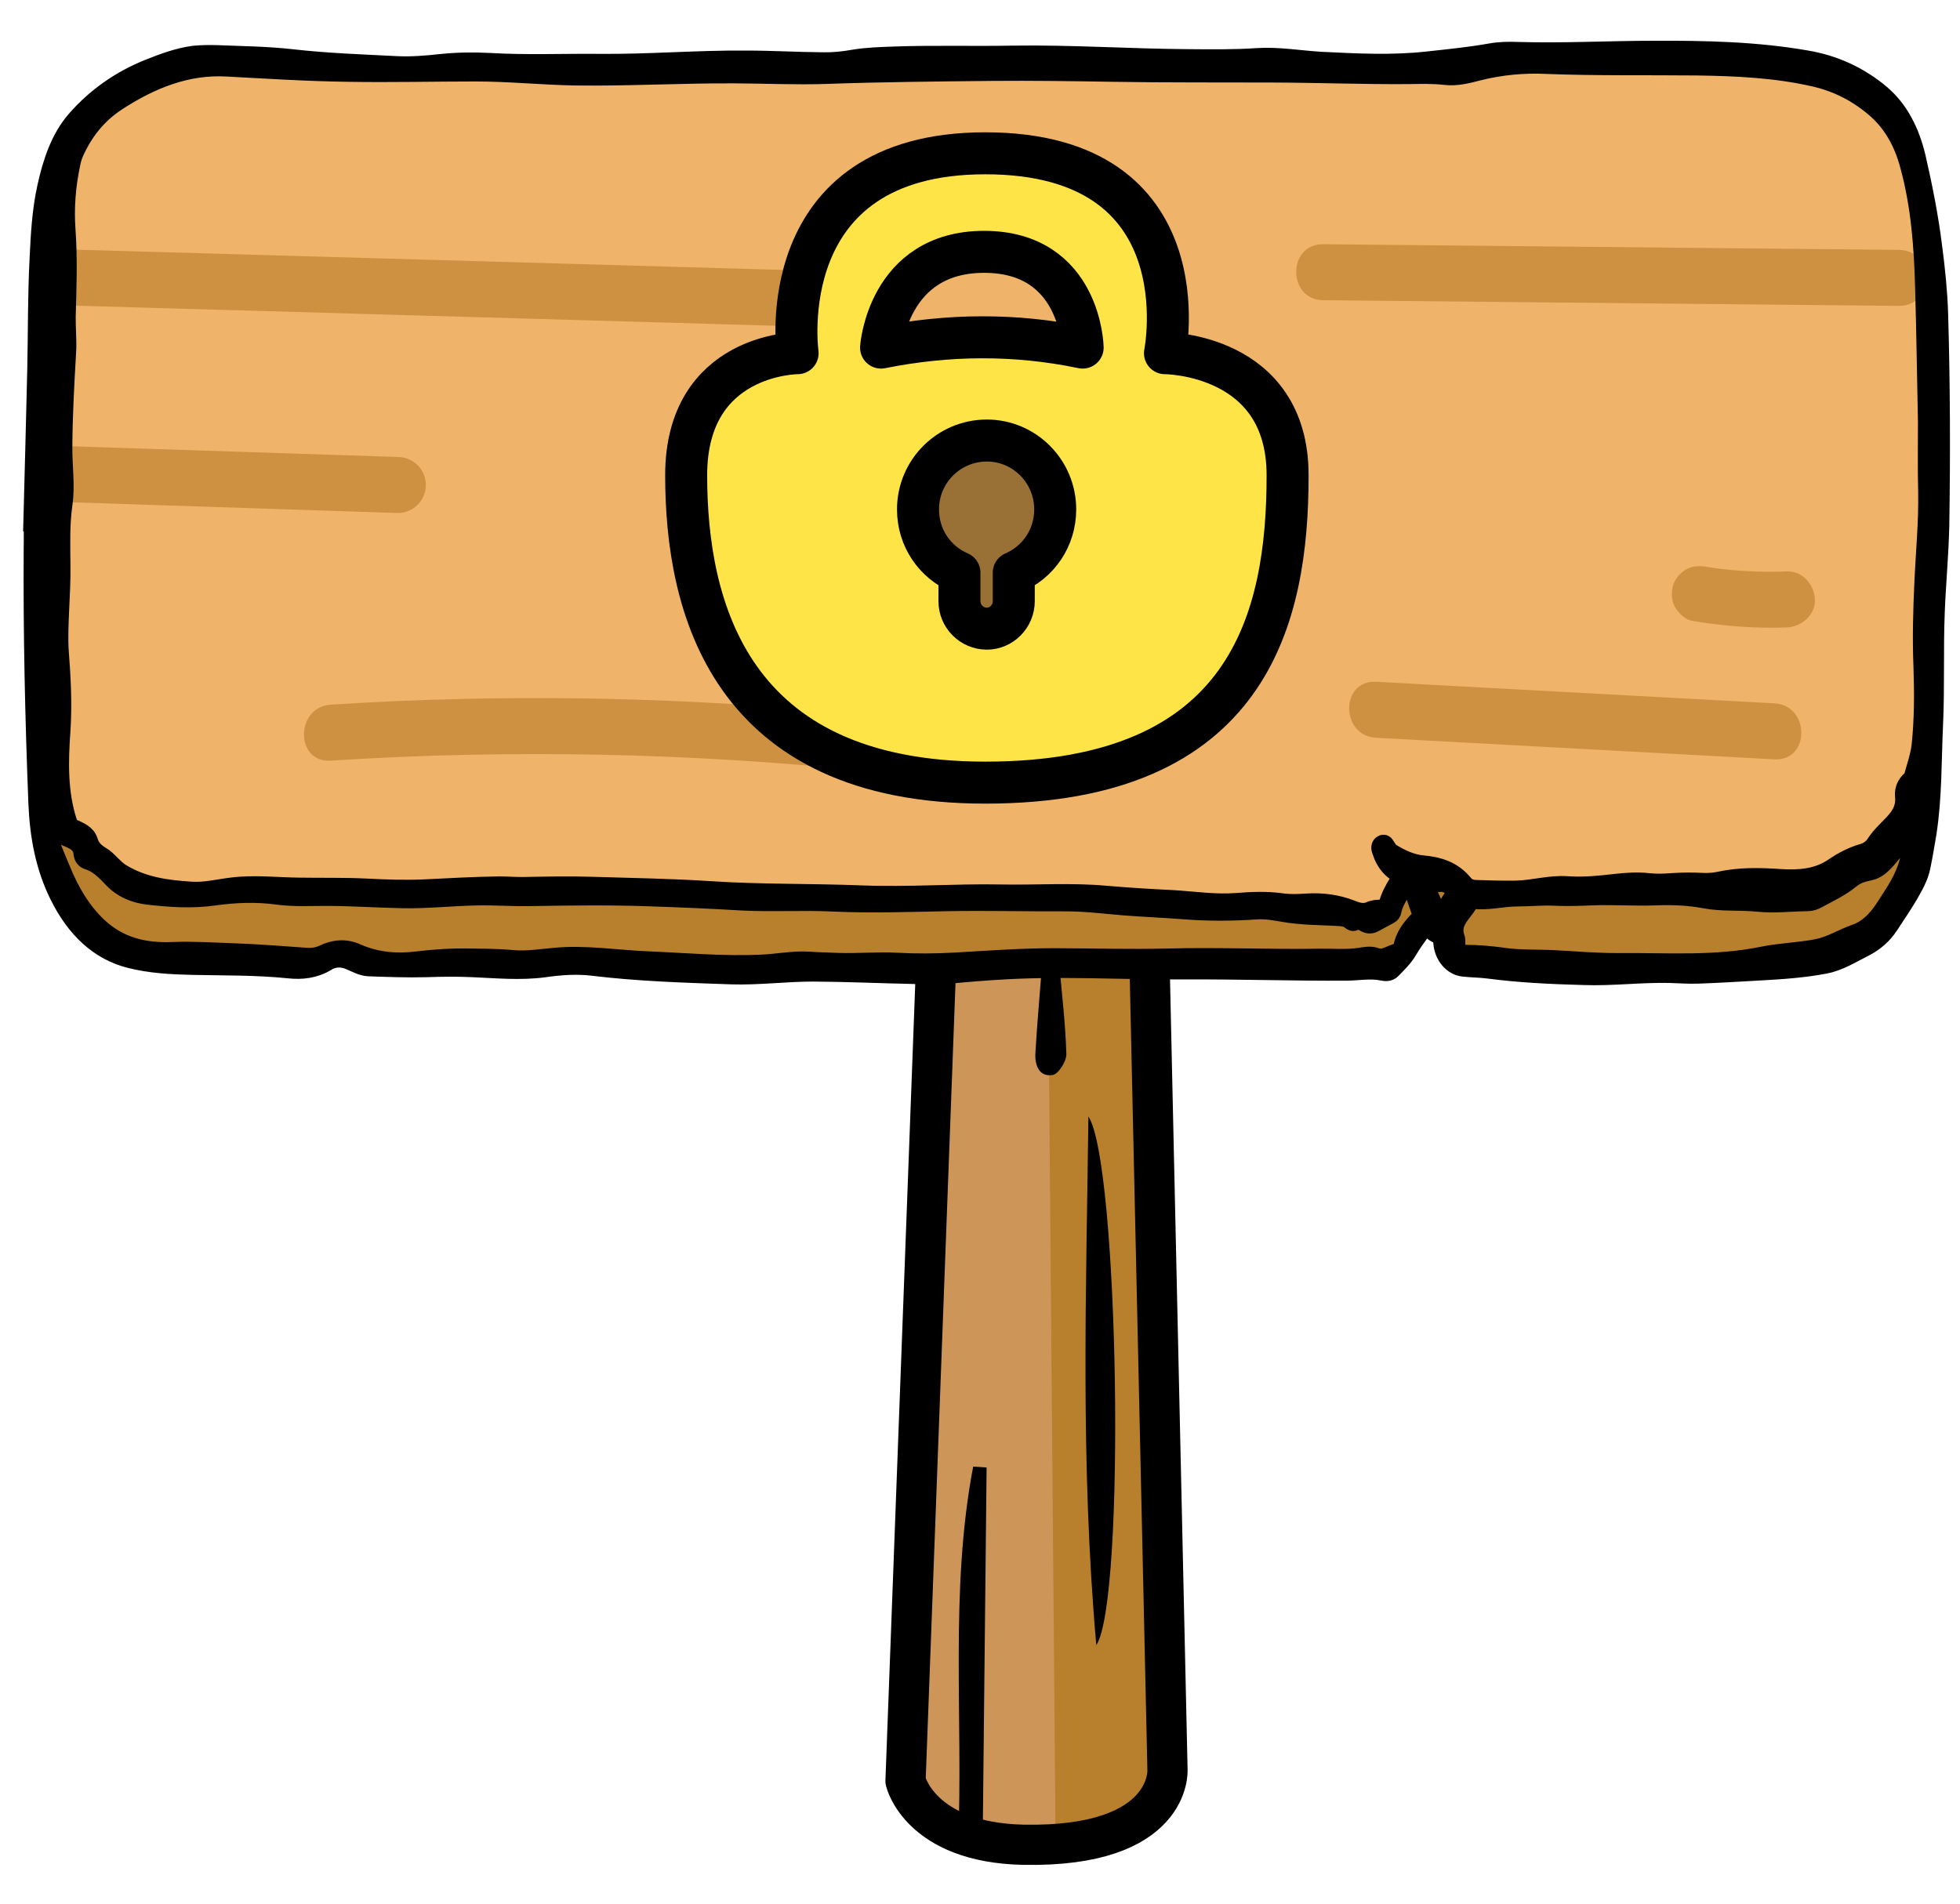 <svg
    width="35"
    height="34"
    viewBox="0 0 35 34"
    fill="none"
    xmlns="http://www.w3.org/2000/svg"
>
    <path
        d="M20.343 8.555L20.389 10.963L20.848 31.608C20.848 31.608 20.831 32.998 18.168 32.948C16.316 32.91 16.17 32.123 16.17 32.123L17.043 9.246C17.624 9.129 18.824 8.854 20.343 8.555Z"
        fill="#CE9559"
    />
    <path
        d="M18.645 8.843L18.848 32.708C18.848 32.708 20.403 32.87 20.613 31.696C20.824 30.522 20.132 8.551 20.132 8.551L18.645 8.843Z"
        fill="#B87F2C"
    />
    <path
        d="M20.33 8.199L20.389 10.963L20.848 31.608C20.848 31.608 20.94 32.998 18.277 32.948C16.425 32.91 16.17 31.81 16.17 31.81L17.029 8.86"
        stroke="black"
        stroke-width="0.718"
        stroke-miterlimit="10"
        stroke-linecap="round"
        stroke-linejoin="round"
    />
    <path
        d="M34.626 5.603C34.663 6.863 34.667 8.119 34.647 9.379C34.636 9.895 34.586 10.414 34.566 10.93C34.539 11.595 34.566 12.261 34.536 12.927C34.505 13.58 34.519 14.237 34.418 14.884C34.384 15.084 34.351 15.287 34.31 15.484C34.273 15.665 34.183 15.821 34.095 15.975C33.984 16.165 33.86 16.343 33.742 16.525C33.625 16.706 33.473 16.831 33.299 16.922C33.067 17.037 32.845 17.181 32.593 17.228C32.206 17.303 31.813 17.328 31.423 17.35C31.056 17.369 30.69 17.394 30.324 17.406C30.159 17.412 29.991 17.4 29.823 17.394C29.309 17.381 28.794 17.45 28.28 17.431C27.712 17.416 27.144 17.39 26.579 17.316C26.431 17.297 26.283 17.297 26.135 17.281C25.937 17.262 25.772 17.072 25.756 16.831C25.752 16.753 25.729 16.715 25.672 16.69C25.628 16.672 25.587 16.643 25.557 16.603C25.497 16.525 25.45 16.54 25.396 16.612C25.305 16.731 25.221 16.847 25.144 16.978C25.067 17.109 24.959 17.212 24.855 17.319C24.811 17.366 24.744 17.366 24.687 17.353C24.475 17.309 24.263 17.35 24.055 17.353C23.08 17.359 22.105 17.325 21.13 17.331C20.081 17.337 19.029 17.272 17.977 17.328C17.628 17.347 17.278 17.375 16.928 17.409C16.72 17.431 16.512 17.419 16.303 17.412C15.708 17.4 15.113 17.372 14.518 17.369C14.034 17.369 13.55 17.434 13.063 17.419C12.236 17.39 11.406 17.366 10.579 17.265C10.29 17.231 10.001 17.253 9.715 17.294C9.288 17.35 8.868 17.309 8.444 17.291C8.165 17.278 7.89 17.281 7.614 17.291C7.271 17.3 6.928 17.287 6.582 17.275C6.464 17.269 6.354 17.206 6.243 17.159C6.105 17.1 5.96 17.103 5.836 17.181C5.621 17.312 5.392 17.337 5.16 17.312C4.585 17.253 4.011 17.262 3.436 17.25C3.059 17.241 2.683 17.222 2.316 17.128C1.762 16.987 1.345 16.59 1.053 16.003C0.797 15.493 0.693 14.934 0.669 14.346C0.609 12.824 0.575 11.305 0.585 9.782C0.589 9.632 0.585 9.479 0.585 9.329C0.582 9.329 0.582 9.329 0.579 9.329C0.602 8.416 0.629 7.504 0.649 6.591C0.663 5.938 0.656 5.281 0.69 4.628C0.71 4.197 0.733 3.762 0.827 3.34C0.925 2.893 1.069 2.465 1.348 2.143C1.718 1.718 2.158 1.421 2.643 1.224C2.908 1.118 3.174 1.018 3.453 0.98C3.594 0.965 3.732 0.965 3.869 0.968C4.313 0.986 4.764 0.99 5.207 1.04C5.836 1.112 6.464 1.133 7.093 1.165C7.352 1.177 7.614 1.155 7.873 1.127C8.165 1.096 8.458 1.093 8.75 1.108C9.399 1.146 10.048 1.118 10.697 1.124C11.574 1.133 12.444 1.058 13.322 1.065C13.782 1.065 14.246 1.093 14.71 1.096C14.885 1.099 15.063 1.08 15.238 1.049C15.48 1.008 15.722 1.002 15.967 0.993C16.67 0.968 17.376 0.99 18.078 0.977C19.123 0.961 20.169 1.033 21.211 1.04C21.624 1.043 22.035 1.049 22.448 1.021C22.831 0.996 23.211 1.065 23.591 1.087C24.23 1.118 24.865 1.152 25.5 1.08C25.873 1.04 26.25 1.002 26.619 0.936C26.777 0.908 26.935 0.905 27.093 0.911C27.91 0.936 28.724 0.89 29.541 0.89C30.448 0.886 31.356 0.905 32.253 1.061C32.741 1.143 33.191 1.34 33.591 1.677C33.917 1.955 34.115 2.343 34.226 2.809C34.347 3.337 34.452 3.865 34.519 4.403C34.572 4.803 34.613 5.203 34.626 5.603ZM34.347 10.411C34.371 9.87 34.425 9.329 34.415 8.788C34.404 8.37 34.411 7.951 34.411 7.532C34.394 6.738 34.384 5.947 34.361 5.153C34.341 4.406 34.287 3.672 34.092 2.959C33.978 2.527 33.773 2.174 33.463 1.918C33.141 1.646 32.781 1.471 32.388 1.383C31.698 1.227 31.003 1.196 30.304 1.187C29.403 1.177 28.502 1.193 27.604 1.158C27.204 1.14 26.808 1.177 26.414 1.274C26.213 1.327 26.011 1.38 25.803 1.355C25.584 1.33 25.369 1.337 25.151 1.34C24.344 1.346 23.537 1.315 22.727 1.312C21.776 1.308 20.824 1.315 19.873 1.299C19.157 1.287 18.441 1.277 17.722 1.283C16.734 1.293 15.745 1.302 14.754 1.337C14.219 1.355 13.681 1.33 13.144 1.327C12.189 1.321 11.234 1.377 10.28 1.365C9.685 1.355 9.093 1.293 8.498 1.293C7.735 1.293 6.975 1.312 6.212 1.299C5.493 1.29 4.774 1.243 4.054 1.205C3.345 1.165 2.706 1.418 2.095 1.815C1.769 2.027 1.516 2.321 1.338 2.715C1.308 2.781 1.288 2.846 1.274 2.918C1.19 3.312 1.157 3.706 1.187 4.115C1.224 4.628 1.204 5.144 1.19 5.656C1.187 5.869 1.211 6.081 1.197 6.294C1.164 6.86 1.133 7.422 1.13 7.988C1.127 8.326 1.18 8.663 1.133 8.995C1.079 9.364 1.093 9.729 1.096 10.095C1.1 10.361 1.086 10.62 1.073 10.883C1.063 11.133 1.049 11.386 1.066 11.636C1.103 12.108 1.127 12.577 1.096 13.052C1.056 13.602 1.043 14.155 1.217 14.687C1.237 14.743 1.261 14.765 1.298 14.787C1.409 14.84 1.543 14.884 1.587 15.021C1.637 15.19 1.748 15.243 1.856 15.315C1.903 15.349 1.943 15.393 1.984 15.434C2.041 15.487 2.095 15.543 2.158 15.584C2.555 15.828 2.982 15.881 3.419 15.909C3.664 15.925 3.903 15.862 4.145 15.834C4.552 15.784 4.955 15.834 5.359 15.837C5.752 15.843 6.145 15.834 6.535 15.853C6.881 15.871 7.231 15.884 7.577 15.868C8.024 15.846 8.468 15.821 8.915 15.815C9.063 15.815 9.211 15.828 9.359 15.825C9.755 15.818 10.149 15.809 10.545 15.821C11.255 15.843 11.964 15.853 12.676 15.899C13.574 15.959 14.475 15.94 15.376 15.975C16.209 16.009 17.046 15.943 17.88 15.959C18.502 15.971 19.123 15.925 19.742 15.981C20.139 16.015 20.539 16.04 20.935 16.059C21.315 16.081 21.692 16.14 22.072 16.112C22.34 16.09 22.613 16.078 22.882 16.115C23.033 16.137 23.181 16.131 23.332 16.121C23.608 16.103 23.877 16.137 24.139 16.24C24.236 16.281 24.351 16.312 24.451 16.268C24.529 16.234 24.599 16.228 24.673 16.231C24.717 16.234 24.761 16.234 24.777 16.168C24.814 16.015 24.888 15.884 24.966 15.756C25.016 15.668 25.013 15.631 24.932 15.578C24.811 15.499 24.72 15.374 24.67 15.218C24.653 15.174 24.63 15.115 24.677 15.081C24.727 15.043 24.744 15.109 24.771 15.143C24.791 15.168 24.804 15.206 24.831 15.218C25.013 15.331 25.201 15.421 25.413 15.44C25.682 15.465 25.944 15.537 26.145 15.787C26.192 15.846 26.267 15.874 26.337 15.878C26.582 15.887 26.825 15.893 27.07 15.89C27.379 15.884 27.685 15.787 27.998 15.812C28.28 15.831 28.559 15.803 28.838 15.771C29.036 15.749 29.235 15.734 29.433 15.756C29.574 15.771 29.715 15.768 29.857 15.756C30.048 15.743 30.236 15.743 30.425 15.753C30.515 15.756 30.606 15.749 30.694 15.731C31.06 15.649 31.43 15.659 31.799 15.684C32.125 15.703 32.452 15.684 32.744 15.484C32.905 15.374 33.073 15.287 33.252 15.234C33.346 15.209 33.43 15.156 33.487 15.068C33.578 14.927 33.695 14.824 33.803 14.709C33.927 14.577 34.025 14.437 34.001 14.212C33.991 14.102 34.038 14.002 34.115 13.933C34.132 13.921 34.152 13.905 34.156 13.886C34.206 13.699 34.273 13.515 34.297 13.321C34.347 12.852 34.347 12.38 34.331 11.908C34.31 11.408 34.324 10.908 34.347 10.411ZM34.119 15.19C34.139 15.04 34.176 14.893 34.209 14.715C34.011 14.931 33.863 15.162 33.688 15.359C33.598 15.456 33.514 15.537 33.393 15.562C33.275 15.587 33.157 15.618 33.056 15.7C32.872 15.853 32.667 15.946 32.465 16.056C32.404 16.09 32.344 16.112 32.277 16.112C31.981 16.115 31.682 16.153 31.383 16.121C31.07 16.09 30.751 16.121 30.441 16.062C30.142 16.006 29.843 15.996 29.547 16.009C29.167 16.021 28.788 15.993 28.411 16.009C28.196 16.018 27.981 16.024 27.769 16.015C27.541 16.003 27.312 16.028 27.087 16.028C26.825 16.028 26.562 16.106 26.297 16.068C26.27 16.065 26.26 16.084 26.246 16.106C26.206 16.171 26.162 16.234 26.115 16.293C26.011 16.422 25.927 16.559 25.998 16.753C26.008 16.778 26.001 16.806 26.004 16.834C26.008 16.997 26.031 17.034 26.166 17.037C26.387 17.037 26.609 17.056 26.831 17.087C27.147 17.134 27.466 17.115 27.782 17.134C28.169 17.156 28.552 17.187 28.939 17.184C29.782 17.178 30.63 17.241 31.47 17.069C31.793 17.003 32.122 16.997 32.445 16.934C32.687 16.887 32.902 16.75 33.13 16.669C33.342 16.597 33.5 16.44 33.635 16.24C33.695 16.153 33.749 16.062 33.806 15.975C33.957 15.74 34.082 15.493 34.119 15.19ZM25.998 15.971C26.021 15.95 26.028 15.934 26.001 15.909C25.92 15.843 25.85 15.765 25.742 15.768C25.641 15.771 25.54 15.771 25.416 15.771C25.493 15.896 25.534 16.015 25.587 16.128C25.621 16.197 25.658 16.259 25.698 16.318C25.732 16.368 25.762 16.381 25.796 16.303C25.846 16.181 25.904 16.056 25.998 15.971ZM25.342 16.415C25.379 16.375 25.389 16.346 25.369 16.287C25.305 16.118 25.251 15.946 25.198 15.771C25.174 15.7 25.147 15.7 25.12 15.756C25.036 15.928 24.905 16.065 24.865 16.268C24.858 16.303 24.841 16.325 24.818 16.337C24.724 16.387 24.63 16.44 24.535 16.49C24.475 16.521 24.421 16.515 24.361 16.478C24.307 16.443 24.253 16.375 24.186 16.459C24.169 16.475 24.139 16.462 24.122 16.447C24.045 16.378 23.954 16.381 23.863 16.375C23.55 16.359 23.238 16.359 22.929 16.306C22.764 16.278 22.599 16.247 22.431 16.259C21.997 16.29 21.564 16.29 21.13 16.256C20.777 16.228 20.424 16.215 20.071 16.187C19.729 16.159 19.386 16.115 19.04 16.115C18.334 16.118 17.628 16.1 16.918 16.112C16.236 16.125 15.55 16.15 14.865 16.118C14.33 16.093 13.792 16.128 13.255 16.1C12.703 16.068 12.152 16.043 11.597 16.024C10.895 15.999 10.192 16.009 9.486 16.021C9.164 16.028 8.838 16.003 8.515 16.009C8.071 16.018 7.628 16.068 7.184 16.059C6.75 16.049 6.317 16.021 5.883 16.018C5.577 16.015 5.264 16.037 4.959 15.996C4.575 15.943 4.196 15.959 3.816 16.012C3.422 16.068 3.032 16.04 2.643 15.996C2.411 15.968 2.182 15.881 2.007 15.693C1.876 15.553 1.745 15.424 1.574 15.371C1.516 15.356 1.479 15.309 1.473 15.234C1.463 15.124 1.399 15.062 1.325 15.018C1.278 14.993 1.231 14.971 1.184 14.952C1.093 14.918 1.043 14.843 1.016 14.734C0.969 14.546 0.932 14.358 0.938 14.159C0.945 14.027 0.932 13.893 0.928 13.761C0.921 13.508 0.911 13.252 0.955 12.999C0.989 12.818 0.985 12.63 0.975 12.445C0.955 12.055 0.948 11.664 0.921 11.277C0.901 10.986 0.942 10.698 0.945 10.408C0.945 10.033 0.921 9.657 0.958 9.282C0.985 9.01 0.985 8.735 0.979 8.46C0.969 8.085 0.982 7.71 0.985 7.335C0.989 6.854 1.073 6.372 1.009 5.891C1.002 5.853 1.009 5.813 1.009 5.775C1.049 5.109 1.043 4.444 1.009 3.778C0.925 4.25 0.891 4.725 0.868 5.203C0.817 6.303 0.817 7.404 0.804 8.501C0.794 9.501 0.797 10.498 0.804 11.498C0.811 12.23 0.851 12.961 0.848 13.693C0.844 13.777 0.837 13.865 0.848 13.946C0.871 14.127 0.868 14.305 0.858 14.487C0.844 14.718 0.854 14.943 0.942 15.156C0.992 15.281 1.043 15.406 1.096 15.531C1.254 15.921 1.459 16.268 1.745 16.54C2.138 16.912 2.595 17.006 3.079 16.987C3.446 16.972 3.812 16.997 4.179 17.009C4.612 17.025 5.043 17.059 5.476 17.09C5.58 17.097 5.681 17.081 5.779 17.034C5.97 16.944 6.169 16.925 6.37 17.015C6.723 17.172 7.09 17.2 7.459 17.153C7.765 17.115 8.071 17.097 8.38 17.103C8.639 17.106 8.898 17.106 9.16 17.131C9.406 17.153 9.654 17.112 9.9 17.09C10.458 17.037 11.016 17.131 11.574 17.153C12.249 17.181 12.922 17.244 13.597 17.212C13.883 17.2 14.169 17.14 14.454 17.159C14.623 17.172 14.787 17.172 14.955 17.181C15.308 17.194 15.665 17.159 16.018 17.178C16.364 17.197 16.71 17.194 17.056 17.175C17.651 17.14 18.246 17.097 18.838 17.097C19.51 17.1 20.179 17.119 20.851 17.103C21.762 17.078 22.673 17.122 23.581 17.106C23.813 17.103 24.045 17.125 24.277 17.09C24.374 17.075 24.475 17.053 24.572 17.09C24.72 17.147 24.841 17.025 24.979 17.006C25.013 17.003 25.033 16.962 25.04 16.925C25.08 16.703 25.208 16.556 25.342 16.415Z"
        fill="black"
    />
    <path
        d="M34.415 8.788C34.425 9.329 34.371 9.87 34.347 10.411C34.324 10.908 34.31 11.408 34.331 11.908C34.347 12.38 34.347 12.852 34.297 13.321C34.273 13.514 34.206 13.699 34.156 13.886C34.152 13.905 34.132 13.921 34.115 13.933C34.038 14.002 33.991 14.102 34.001 14.212C34.025 14.437 33.927 14.577 33.803 14.709C33.695 14.824 33.578 14.927 33.487 15.068C33.43 15.155 33.346 15.209 33.252 15.234C33.073 15.287 32.905 15.374 32.744 15.484C32.452 15.684 32.126 15.703 31.799 15.684C31.43 15.659 31.06 15.649 30.694 15.731C30.606 15.749 30.515 15.756 30.425 15.753C30.236 15.743 30.048 15.743 29.857 15.756C29.715 15.768 29.574 15.771 29.433 15.756C29.235 15.734 29.036 15.749 28.838 15.771C28.559 15.803 28.28 15.831 27.998 15.812C27.685 15.787 27.379 15.884 27.07 15.89C26.825 15.893 26.582 15.887 26.337 15.878C26.267 15.874 26.193 15.846 26.145 15.787C25.944 15.537 25.682 15.465 25.413 15.44C25.201 15.421 25.013 15.331 24.831 15.218C24.804 15.206 24.791 15.168 24.771 15.143C24.744 15.109 24.727 15.043 24.677 15.081C24.63 15.115 24.653 15.174 24.67 15.218C24.72 15.374 24.811 15.499 24.932 15.578C25.013 15.631 25.016 15.668 24.966 15.756C24.888 15.884 24.814 16.015 24.777 16.168C24.761 16.234 24.717 16.234 24.673 16.231C24.599 16.228 24.529 16.234 24.451 16.268C24.351 16.312 24.236 16.281 24.139 16.24C23.877 16.137 23.608 16.103 23.332 16.121C23.181 16.131 23.033 16.137 22.882 16.115C22.613 16.078 22.34 16.09 22.072 16.112C21.692 16.14 21.315 16.081 20.935 16.059C20.539 16.04 20.139 16.015 19.742 15.981C19.124 15.925 18.502 15.971 17.88 15.959C17.046 15.943 16.209 16.009 15.376 15.975C14.475 15.94 13.574 15.959 12.676 15.899C11.964 15.853 11.255 15.843 10.545 15.821C10.149 15.809 9.755 15.818 9.359 15.825C9.211 15.828 9.063 15.815 8.915 15.815C8.468 15.821 8.024 15.846 7.577 15.868C7.231 15.884 6.881 15.871 6.535 15.853C6.145 15.834 5.752 15.843 5.359 15.837C4.955 15.834 4.552 15.784 4.145 15.834C3.903 15.862 3.664 15.925 3.419 15.909C2.982 15.881 2.555 15.828 2.159 15.584C2.095 15.543 2.041 15.487 1.984 15.434C1.943 15.393 1.903 15.349 1.856 15.315C1.748 15.243 1.638 15.19 1.587 15.021C1.543 14.884 1.409 14.84 1.298 14.787C1.261 14.765 1.238 14.743 1.217 14.687C1.043 14.155 1.056 13.602 1.096 13.052C1.127 12.577 1.103 12.108 1.066 11.636C1.049 11.386 1.063 11.133 1.073 10.883C1.086 10.62 1.1 10.361 1.096 10.095C1.093 9.729 1.08 9.364 1.133 8.995C1.18 8.663 1.127 8.326 1.13 7.988C1.133 7.422 1.164 6.86 1.197 6.294C1.211 6.081 1.187 5.869 1.19 5.656C1.204 5.144 1.224 4.628 1.187 4.115C1.157 3.706 1.19 3.312 1.274 2.918C1.288 2.846 1.308 2.781 1.338 2.715C1.516 2.321 1.769 2.027 2.095 1.815C2.706 1.418 3.345 1.165 4.054 1.205C4.774 1.243 5.493 1.29 6.212 1.299C6.975 1.312 7.735 1.293 8.498 1.293C9.093 1.293 9.685 1.355 10.28 1.365C11.234 1.377 12.189 1.321 13.144 1.327C13.681 1.33 14.219 1.355 14.754 1.337C15.745 1.302 16.734 1.293 17.722 1.283C18.441 1.277 19.157 1.287 19.873 1.299C20.824 1.315 21.776 1.308 22.727 1.312C23.537 1.315 24.344 1.346 25.151 1.34C25.369 1.337 25.584 1.33 25.803 1.355C26.011 1.38 26.213 1.327 26.414 1.274C26.808 1.177 27.204 1.14 27.604 1.158C28.502 1.193 29.403 1.177 30.304 1.186C31.003 1.196 31.699 1.227 32.388 1.383C32.781 1.471 33.141 1.646 33.463 1.918C33.773 2.174 33.978 2.527 34.092 2.959C34.287 3.671 34.341 4.406 34.361 5.153C34.384 5.947 34.394 6.738 34.411 7.532C34.411 7.951 34.404 8.37 34.415 8.788Z"
        fill="#EFB469"
    />
    <path
        d="M34.209 14.715C34.176 14.893 34.139 15.04 34.119 15.19C34.082 15.493 33.957 15.74 33.806 15.975C33.749 16.062 33.695 16.153 33.635 16.24C33.5 16.44 33.342 16.597 33.13 16.669C32.902 16.75 32.687 16.887 32.445 16.934C32.122 16.997 31.793 17.003 31.47 17.069C30.63 17.241 29.782 17.178 28.939 17.184C28.552 17.187 28.169 17.156 27.782 17.134C27.466 17.115 27.147 17.134 26.831 17.087C26.609 17.056 26.387 17.037 26.166 17.037C26.031 17.034 26.008 16.997 26.004 16.834C26.001 16.806 26.008 16.778 25.997 16.753C25.927 16.559 26.011 16.422 26.115 16.293C26.162 16.234 26.206 16.171 26.246 16.106C26.26 16.084 26.27 16.065 26.297 16.068C26.562 16.106 26.824 16.028 27.087 16.028C27.312 16.028 27.54 16.003 27.769 16.015C27.981 16.024 28.196 16.018 28.411 16.009C28.788 15.993 29.167 16.021 29.547 16.009C29.843 15.996 30.142 16.006 30.441 16.062C30.75 16.121 31.07 16.09 31.383 16.121C31.682 16.153 31.981 16.115 32.277 16.112C32.344 16.112 32.404 16.09 32.465 16.056C32.666 15.946 32.872 15.853 33.056 15.7C33.157 15.618 33.275 15.587 33.393 15.562C33.514 15.537 33.598 15.456 33.688 15.359C33.863 15.162 34.011 14.931 34.209 14.715Z"
        fill="#B87F2C"
    />
    <path
        d="M26.001 15.909C26.028 15.934 26.021 15.95 25.997 15.972C25.903 16.056 25.846 16.181 25.796 16.303C25.762 16.381 25.732 16.368 25.698 16.318C25.658 16.259 25.621 16.197 25.587 16.128C25.534 16.015 25.493 15.896 25.416 15.771C25.54 15.771 25.641 15.771 25.742 15.768C25.85 15.765 25.92 15.843 26.001 15.909Z"
        fill="#B87F2C"
    />
    <path
        d="M25.369 16.287C25.389 16.346 25.379 16.375 25.342 16.415C25.207 16.556 25.08 16.703 25.04 16.925C25.033 16.962 25.013 17.003 24.979 17.006C24.841 17.025 24.72 17.147 24.572 17.09C24.475 17.053 24.374 17.075 24.276 17.09C24.044 17.125 23.813 17.103 23.581 17.106C22.673 17.122 21.762 17.078 20.851 17.103C20.179 17.119 19.51 17.1 18.838 17.097C18.246 17.097 17.651 17.14 17.056 17.175C16.71 17.194 16.364 17.197 16.017 17.178C15.665 17.159 15.308 17.194 14.955 17.181C14.787 17.172 14.623 17.172 14.454 17.159C14.169 17.14 13.883 17.2 13.597 17.212C12.922 17.244 12.249 17.181 11.574 17.153C11.016 17.131 10.458 17.037 9.9 17.09C9.654 17.112 9.406 17.153 9.16 17.131C8.898 17.106 8.639 17.106 8.38 17.103C8.071 17.097 7.765 17.116 7.459 17.153C7.09 17.2 6.723 17.172 6.37 17.015C6.169 16.925 5.97 16.944 5.779 17.034C5.681 17.081 5.58 17.097 5.476 17.09C5.042 17.059 4.612 17.025 4.179 17.009C3.812 16.997 3.446 16.972 3.079 16.987C2.595 17.006 2.138 16.912 1.745 16.54C1.459 16.268 1.254 15.921 1.096 15.531C1.042 15.406 0.992 15.281 0.942 15.156C0.854 14.943 0.844 14.718 0.858 14.487C0.868 14.305 0.871 14.127 0.847 13.946C0.837 13.865 0.844 13.777 0.847 13.693C0.851 12.961 0.81 12.23 0.804 11.498C0.797 10.498 0.794 9.501 0.804 8.501C0.817 7.404 0.817 6.303 0.868 5.203C0.891 4.725 0.925 4.25 1.009 3.778C1.042 4.444 1.049 5.109 1.009 5.775C1.009 5.813 1.002 5.853 1.009 5.891C1.073 6.372 0.989 6.854 0.985 7.335C0.982 7.71 0.968 8.085 0.979 8.46C0.985 8.735 0.985 9.01 0.958 9.282C0.921 9.657 0.945 10.033 0.945 10.408C0.942 10.698 0.901 10.986 0.921 11.277C0.948 11.664 0.955 12.055 0.975 12.446C0.985 12.63 0.989 12.818 0.955 12.999C0.911 13.252 0.921 13.508 0.928 13.761C0.931 13.893 0.945 14.027 0.938 14.159C0.931 14.359 0.968 14.546 1.015 14.734C1.042 14.843 1.093 14.918 1.184 14.953C1.231 14.971 1.278 14.993 1.325 15.018C1.399 15.062 1.463 15.124 1.473 15.234C1.479 15.309 1.516 15.356 1.573 15.371C1.745 15.424 1.876 15.553 2.007 15.693C2.182 15.881 2.41 15.968 2.642 15.996C3.032 16.04 3.422 16.068 3.816 16.012C4.195 15.959 4.575 15.943 4.958 15.996C5.264 16.037 5.577 16.015 5.883 16.018C6.316 16.021 6.75 16.05 7.184 16.059C7.627 16.068 8.071 16.018 8.515 16.009C8.838 16.003 9.164 16.028 9.486 16.021C10.192 16.009 10.895 16 11.597 16.025C12.152 16.043 12.703 16.068 13.254 16.1C13.792 16.128 14.33 16.093 14.864 16.118C15.55 16.15 16.236 16.125 16.918 16.112C17.628 16.1 18.334 16.118 19.039 16.115C19.386 16.115 19.729 16.159 20.071 16.187C20.424 16.215 20.777 16.228 21.13 16.256C21.564 16.29 21.997 16.29 22.431 16.259C22.599 16.247 22.764 16.278 22.928 16.306C23.238 16.359 23.55 16.359 23.863 16.375C23.954 16.381 24.044 16.378 24.122 16.447C24.139 16.462 24.169 16.475 24.186 16.459C24.253 16.375 24.307 16.443 24.36 16.478C24.421 16.515 24.475 16.522 24.535 16.49C24.629 16.44 24.724 16.387 24.818 16.337C24.841 16.325 24.858 16.303 24.865 16.268C24.905 16.065 25.036 15.928 25.12 15.756C25.147 15.7 25.174 15.7 25.198 15.771C25.251 15.946 25.305 16.118 25.369 16.287Z"
        fill="#B87F2C"
    />
    <path
        d="M1.208 4.955L15.019 5.351"
        stroke="#CE9142"
        stroke-miterlimit="10"
        stroke-linecap="round"
        stroke-linejoin="round"
    />
    <path
        d="M7.104 8.662L0.978 8.461"
        stroke="#CE9142"
        stroke-miterlimit="10"
        stroke-linecap="round"
        stroke-linejoin="round"
    />
    <path
        d="M24.574 13.177C26.944 13.306 29.314 13.434 31.685 13.562C32.328 13.597 32.326 12.597 31.685 12.562C29.314 12.434 26.944 12.306 24.574 12.177C23.931 12.143 23.933 13.143 24.574 13.177Z"
        fill="#CE9142"
    />
    <path
        d="M30.22 11.089C30.779 11.183 31.343 11.228 31.909 11.206C32.17 11.195 32.421 10.983 32.409 10.706C32.397 10.444 32.189 10.194 31.909 10.206C31.478 10.223 31.047 10.203 30.62 10.147C30.665 10.153 30.709 10.159 30.753 10.165C30.664 10.153 30.575 10.14 30.486 10.125C30.35 10.102 30.224 10.103 30.101 10.175C29.997 10.236 29.898 10.355 29.871 10.474C29.842 10.602 29.848 10.746 29.921 10.859C29.988 10.962 30.094 11.068 30.22 11.089Z"
        fill="#CE9142"
    />
    <path
        d="M23.63 5.362C27.055 5.395 30.481 5.429 33.907 5.463C34.551 5.469 34.551 4.469 33.907 4.463C30.481 4.429 27.055 4.395 23.63 4.362C22.986 4.355 22.985 5.355 23.63 5.362Z"
        fill="#CE9142"
    />
    <path
        d="M5.909 13.585C9.131 13.379 12.363 13.445 15.574 13.782C16.213 13.849 16.209 12.849 15.574 12.782C12.363 12.445 9.131 12.379 5.909 12.585C5.27 12.626 5.265 13.627 5.909 13.585Z"
        fill="#CE9142"
    />
    <path
        d="M0.579 9.329C0.602 8.416 0.629 7.504 0.649 6.591C0.663 5.938 0.656 5.281 0.69 4.628C0.71 4.197 0.733 3.762 0.827 3.34C0.925 2.893 1.069 2.465 1.348 2.143C1.718 1.718 2.158 1.421 2.643 1.224C2.908 1.118 3.174 1.018 3.453 0.98C3.594 0.965 3.732 0.965 3.869 0.968C4.313 0.986 4.764 0.99 5.207 1.04C5.836 1.112 6.464 1.133 7.093 1.165C7.352 1.177 7.614 1.155 7.873 1.127C8.165 1.096 8.458 1.093 8.75 1.108C9.399 1.146 10.048 1.118 10.697 1.124C11.574 1.133 12.444 1.058 13.322 1.065C13.782 1.065 14.246 1.093 14.71 1.096C14.885 1.099 15.063 1.08 15.238 1.049C15.48 1.008 15.722 1.002 15.967 0.993C16.67 0.968 17.376 0.99 18.078 0.977C19.123 0.961 20.169 1.033 21.211 1.04C21.624 1.043 22.035 1.049 22.448 1.021C22.831 0.996 23.211 1.065 23.591 1.087C24.23 1.118 24.865 1.152 25.5 1.08C25.873 1.04 26.25 1.002 26.619 0.936C26.777 0.908 26.935 0.905 27.093 0.911C27.91 0.936 28.724 0.89 29.541 0.89C30.448 0.886 31.356 0.905 32.253 1.061C32.741 1.143 33.191 1.34 33.591 1.677C33.917 1.955 34.115 2.343 34.226 2.809C34.347 3.337 34.452 3.865 34.519 4.403C34.572 4.803 34.613 5.203 34.626 5.603C34.663 6.863 34.667 8.119 34.647 9.379C34.636 9.895 34.586 10.414 34.566 10.93C34.539 11.595 34.566 12.261 34.536 12.927C34.505 13.58 34.519 14.237 34.418 14.884C34.384 15.084 34.351 15.287 34.31 15.484C34.273 15.665 34.183 15.821 34.095 15.975C33.984 16.165 33.86 16.343 33.742 16.525C33.625 16.706 33.473 16.831 33.299 16.922C33.067 17.037 32.845 17.181 32.593 17.228C32.206 17.303 31.813 17.328 31.423 17.35C31.056 17.369 30.69 17.394 30.324 17.406C30.159 17.412 29.991 17.4 29.823 17.394C29.309 17.381 28.794 17.45 28.28 17.431C27.712 17.416 27.144 17.39 26.579 17.316C26.431 17.297 26.283 17.297 26.135 17.281C25.937 17.262 25.772 17.072 25.756 16.831C25.752 16.753 25.729 16.715 25.672 16.69C25.628 16.672 25.587 16.643 25.557 16.603C25.497 16.525 25.45 16.54 25.396 16.612C25.305 16.731 25.221 16.847 25.144 16.978C25.067 17.109 24.959 17.212 24.855 17.319C24.811 17.366 24.744 17.366 24.687 17.353C24.475 17.309 24.263 17.35 24.055 17.353C23.08 17.359 22.105 17.325 21.13 17.331C20.081 17.337 19.029 17.272 17.977 17.328C17.628 17.347 17.278 17.375 16.928 17.409C16.72 17.431 16.512 17.419 16.303 17.412C15.708 17.4 15.113 17.372 14.518 17.369C14.034 17.369 13.55 17.434 13.063 17.419C12.236 17.39 11.406 17.366 10.579 17.265C10.29 17.231 10.001 17.253 9.715 17.294C9.288 17.35 8.868 17.309 8.444 17.291C8.165 17.278 7.89 17.281 7.614 17.291C7.271 17.3 6.928 17.287 6.582 17.275C6.464 17.269 6.354 17.206 6.243 17.159C6.105 17.1 5.96 17.103 5.836 17.181C5.621 17.312 5.392 17.337 5.16 17.312C4.585 17.253 4.011 17.262 3.436 17.25C3.059 17.241 2.683 17.222 2.316 17.128C1.762 16.987 1.345 16.59 1.053 16.003C0.797 15.493 0.693 14.934 0.669 14.346C0.609 12.824 0.575 11.305 0.585 9.782C0.589 9.632 0.585 9.479 0.585 9.329C0.582 9.329 0.582 9.329 0.579 9.329Z"
        stroke="black"
        stroke-width="0.324"
        stroke-miterlimit="10"
    />
    <path
        d="M34.411 7.532C34.394 6.738 34.384 5.947 34.361 5.153C34.341 4.406 34.287 3.671 34.092 2.959C33.978 2.527 33.773 2.174 33.463 1.918C33.141 1.646 32.781 1.471 32.388 1.383C31.699 1.227 31.003 1.196 30.304 1.186C29.403 1.177 28.502 1.193 27.604 1.158C27.204 1.14 26.808 1.177 26.414 1.274C26.213 1.327 26.011 1.38 25.803 1.355C25.584 1.33 25.369 1.337 25.151 1.34C24.344 1.346 23.537 1.315 22.727 1.312C21.776 1.308 20.824 1.315 19.873 1.299C19.157 1.287 18.441 1.277 17.722 1.283C16.734 1.293 15.745 1.302 14.754 1.337C14.219 1.355 13.681 1.33 13.144 1.327C12.189 1.321 11.234 1.377 10.28 1.365C9.685 1.355 9.093 1.293 8.498 1.293C7.735 1.293 6.975 1.312 6.212 1.299C5.493 1.29 4.774 1.243 4.054 1.205C3.345 1.165 2.706 1.418 2.095 1.815C1.769 2.027 1.516 2.321 1.338 2.715C1.308 2.781 1.288 2.846 1.274 2.918C1.19 3.312 1.157 3.706 1.187 4.115C1.224 4.628 1.204 5.144 1.19 5.656C1.187 5.869 1.211 6.081 1.197 6.294C1.164 6.86 1.133 7.422 1.13 7.988C1.127 8.326 1.18 8.663 1.133 8.995C1.08 9.364 1.093 9.729 1.096 10.095C1.1 10.361 1.086 10.62 1.073 10.883C1.063 11.133 1.049 11.386 1.066 11.636C1.103 12.108 1.127 12.577 1.096 13.052C1.056 13.602 1.043 14.155 1.217 14.687C1.238 14.743 1.261 14.765 1.298 14.787C1.409 14.84 1.543 14.884 1.587 15.021C1.638 15.19 1.748 15.243 1.856 15.315C1.903 15.349 1.943 15.393 1.984 15.434C2.041 15.487 2.095 15.543 2.159 15.584C2.555 15.828 2.982 15.881 3.419 15.909C3.664 15.925 3.903 15.862 4.145 15.834C4.552 15.784 4.955 15.834 5.359 15.837C5.752 15.843 6.145 15.834 6.535 15.853C6.881 15.871 7.231 15.884 7.577 15.868C8.024 15.846 8.468 15.821 8.915 15.815C9.063 15.815 9.211 15.828 9.359 15.825C9.755 15.818 10.149 15.809 10.545 15.821C11.255 15.843 11.964 15.853 12.676 15.899C13.574 15.959 14.475 15.94 15.376 15.975C16.209 16.009 17.046 15.943 17.88 15.959C18.502 15.971 19.124 15.925 19.742 15.981C20.139 16.015 20.539 16.04 20.935 16.059C21.315 16.081 21.692 16.14 22.072 16.112C22.34 16.09 22.613 16.078 22.882 16.115C23.033 16.137 23.181 16.131 23.332 16.121C23.608 16.103 23.877 16.137 24.139 16.24C24.236 16.281 24.351 16.312 24.451 16.268C24.529 16.234 24.599 16.228 24.673 16.231C24.717 16.234 24.761 16.234 24.777 16.168C24.814 16.015 24.888 15.884 24.966 15.756C25.016 15.668 25.013 15.631 24.932 15.578C24.811 15.499 24.72 15.374 24.67 15.218C24.653 15.174 24.63 15.115 24.677 15.081C24.727 15.043 24.744 15.109 24.771 15.143C24.791 15.168 24.804 15.206 24.831 15.218C25.013 15.331 25.201 15.421 25.413 15.44C25.682 15.465 25.944 15.537 26.145 15.787C26.193 15.846 26.267 15.874 26.337 15.878C26.582 15.887 26.825 15.893 27.07 15.89C27.379 15.884 27.685 15.787 27.998 15.812C28.28 15.831 28.559 15.803 28.838 15.771C29.036 15.749 29.235 15.734 29.433 15.756C29.574 15.771 29.715 15.768 29.857 15.756C30.048 15.743 30.236 15.743 30.425 15.753C30.515 15.756 30.606 15.749 30.694 15.731C31.06 15.649 31.43 15.659 31.799 15.684C32.126 15.703 32.452 15.684 32.744 15.484C32.905 15.374 33.073 15.287 33.252 15.234C33.346 15.209 33.43 15.155 33.487 15.068C33.578 14.927 33.695 14.824 33.803 14.709C33.927 14.577 34.025 14.437 34.001 14.212C33.991 14.102 34.038 14.002 34.115 13.933C34.132 13.921 34.152 13.905 34.156 13.886C34.206 13.699 34.273 13.514 34.297 13.321C34.347 12.852 34.347 12.38 34.331 11.908C34.31 11.408 34.324 10.908 34.347 10.411C34.371 9.87 34.425 9.329 34.415 8.788C34.404 8.37 34.411 7.951 34.411 7.532Z"
        stroke="black"
        stroke-width="0.324"
        stroke-miterlimit="10"
    />
    <path
        d="M1.009 3.778C0.925 4.25 0.891 4.725 0.868 5.203C0.817 6.303 0.817 7.404 0.804 8.501C0.794 9.501 0.797 10.498 0.804 11.498C0.81 12.23 0.851 12.961 0.847 13.693C0.844 13.777 0.837 13.865 0.847 13.946C0.871 14.127 0.868 14.305 0.858 14.487C0.844 14.718 0.854 14.943 0.942 15.156C0.992 15.281 1.042 15.406 1.096 15.531C1.254 15.921 1.459 16.268 1.745 16.54C2.138 16.912 2.595 17.006 3.079 16.987C3.446 16.972 3.812 16.997 4.179 17.009C4.612 17.025 5.042 17.059 5.476 17.09C5.58 17.097 5.681 17.081 5.779 17.034C5.97 16.944 6.169 16.925 6.37 17.015C6.723 17.172 7.09 17.2 7.459 17.153C7.765 17.116 8.071 17.097 8.38 17.103C8.639 17.106 8.898 17.106 9.16 17.131C9.406 17.153 9.654 17.112 9.9 17.09C10.458 17.037 11.016 17.131 11.574 17.153C12.249 17.181 12.922 17.244 13.597 17.212C13.883 17.2 14.169 17.14 14.454 17.159C14.623 17.172 14.787 17.172 14.955 17.181C15.308 17.194 15.665 17.159 16.017 17.178C16.364 17.197 16.71 17.194 17.056 17.175C17.651 17.14 18.246 17.097 18.838 17.097C19.51 17.1 20.179 17.119 20.851 17.103C21.762 17.078 22.673 17.122 23.581 17.106C23.813 17.103 24.044 17.125 24.276 17.09C24.374 17.075 24.475 17.053 24.572 17.09C24.72 17.147 24.841 17.025 24.979 17.006C25.013 17.003 25.033 16.962 25.04 16.925C25.08 16.703 25.207 16.556 25.342 16.415C25.379 16.375 25.389 16.346 25.369 16.287C25.305 16.118 25.251 15.946 25.198 15.771C25.174 15.7 25.147 15.7 25.12 15.756C25.036 15.928 24.905 16.065 24.865 16.268C24.858 16.303 24.841 16.325 24.818 16.337C24.724 16.387 24.629 16.44 24.535 16.49C24.475 16.522 24.421 16.515 24.36 16.478C24.307 16.443 24.253 16.375 24.186 16.459C24.169 16.475 24.139 16.462 24.122 16.447C24.044 16.378 23.954 16.381 23.863 16.375C23.55 16.359 23.238 16.359 22.928 16.306C22.764 16.278 22.599 16.247 22.431 16.259C21.997 16.29 21.564 16.29 21.13 16.256C20.777 16.228 20.424 16.215 20.071 16.187C19.729 16.159 19.386 16.115 19.039 16.115C18.334 16.118 17.628 16.1 16.918 16.112C16.236 16.125 15.55 16.15 14.864 16.118C14.33 16.093 13.792 16.128 13.254 16.1C12.703 16.068 12.152 16.043 11.597 16.025C10.895 16 10.192 16.009 9.486 16.021C9.164 16.028 8.838 16.003 8.515 16.009C8.071 16.018 7.627 16.068 7.184 16.059C6.75 16.05 6.316 16.021 5.883 16.018C5.577 16.015 5.264 16.037 4.958 15.996C4.575 15.943 4.195 15.959 3.816 16.012C3.422 16.068 3.032 16.04 2.642 15.996C2.41 15.968 2.182 15.881 2.007 15.693C1.876 15.553 1.745 15.424 1.573 15.371C1.516 15.356 1.479 15.309 1.473 15.234C1.463 15.124 1.399 15.062 1.325 15.018C1.278 14.993 1.231 14.971 1.184 14.953C1.093 14.918 1.042 14.843 1.015 14.734C0.968 14.546 0.931 14.359 0.938 14.159C0.945 14.027 0.931 13.893 0.928 13.761C0.921 13.508 0.911 13.252 0.955 12.999C0.989 12.818 0.985 12.63 0.975 12.446C0.955 12.055 0.948 11.664 0.921 11.277C0.901 10.986 0.942 10.698 0.945 10.408C0.945 10.033 0.921 9.657 0.958 9.282C0.985 9.01 0.985 8.735 0.979 8.46C0.968 8.085 0.982 7.71 0.985 7.335C0.989 6.854 1.073 6.372 1.009 5.891C1.002 5.853 1.009 5.813 1.009 5.775C1.049 5.109 1.042 4.444 1.009 3.778Z"
        stroke="black"
        stroke-width="0.324"
        stroke-miterlimit="10"
    />
    <path
        d="M34.209 14.715C34.011 14.931 33.863 15.162 33.688 15.359C33.598 15.456 33.514 15.537 33.393 15.562C33.275 15.587 33.157 15.618 33.056 15.7C32.872 15.853 32.666 15.946 32.465 16.056C32.404 16.09 32.344 16.112 32.277 16.112C31.981 16.115 31.682 16.153 31.383 16.121C31.07 16.09 30.75 16.121 30.441 16.062C30.142 16.006 29.843 15.996 29.547 16.009C29.167 16.021 28.788 15.993 28.411 16.009C28.196 16.018 27.981 16.024 27.769 16.015C27.54 16.003 27.312 16.028 27.087 16.028C26.824 16.028 26.562 16.106 26.297 16.068C26.27 16.065 26.26 16.084 26.246 16.106C26.206 16.171 26.162 16.234 26.115 16.293C26.011 16.422 25.927 16.559 25.997 16.753C26.008 16.778 26.001 16.806 26.004 16.834C26.008 16.997 26.031 17.034 26.166 17.037C26.387 17.037 26.609 17.056 26.831 17.087C27.147 17.134 27.466 17.115 27.782 17.134C28.169 17.156 28.552 17.187 28.939 17.184C29.782 17.178 30.63 17.241 31.47 17.069C31.793 17.003 32.122 16.997 32.445 16.934C32.687 16.887 32.902 16.75 33.13 16.669C33.342 16.597 33.5 16.44 33.635 16.24C33.695 16.153 33.749 16.062 33.806 15.975C33.957 15.74 34.082 15.493 34.119 15.19C34.139 15.04 34.176 14.893 34.209 14.715Z"
        stroke="black"
        stroke-width="0.324"
        stroke-miterlimit="10"
    />
    <path
        d="M25.416 15.771C25.493 15.896 25.534 16.015 25.587 16.128C25.621 16.197 25.658 16.259 25.698 16.318C25.732 16.368 25.762 16.381 25.796 16.303C25.846 16.181 25.903 16.056 25.997 15.972C26.021 15.95 26.028 15.934 26.001 15.909C25.92 15.843 25.85 15.765 25.742 15.768C25.641 15.771 25.54 15.771 25.416 15.771Z"
        stroke="black"
        stroke-width="0.324"
        stroke-miterlimit="10"
    />
    <path
        d="M19.436 19.941C19.398 23.021 19.288 26.114 19.577 29.383C20.106 28.576 19.978 20.757 19.436 19.941Z"
        fill="black"
    />
    <path
        d="M17.547 32.956C17.571 30.707 17.594 28.459 17.618 26.21C17.538 26.205 17.458 26.2 17.378 26.194C16.954 28.426 17.204 30.693 17.109 32.941C17.255 32.946 17.401 32.951 17.547 32.956Z"
        fill="black"
    />
    <path
        d="M18.609 17.221C18.568 17.751 18.52 18.28 18.489 18.811C18.477 19.02 18.552 19.238 18.797 19.2C18.9 19.184 19.045 18.955 19.042 18.827C19.027 18.292 18.962 17.758 18.916 17.224C18.814 17.223 18.712 17.222 18.609 17.221Z"
        fill="black"
    />
    <path
        d="M22.993 8.488C22.993 11.028 22.323 13.978 17.593 13.978C13.023 13.978 12.253 10.838 12.253 8.488C12.253 6.308 14.243 6.308 14.243 6.308C14.243 6.308 13.743 2.738 17.593 2.738C21.523 2.738 20.803 6.308 20.803 6.308C20.803 6.308 22.993 6.308 22.993 8.488ZM19.333 6.208C19.333 6.208 19.303 4.498 17.573 4.498C15.853 4.498 15.733 6.208 15.733 6.208C16.933 5.968 18.133 5.958 19.333 6.208ZM18.103 10.228C18.543 10.038 18.843 9.608 18.843 9.098C18.843 8.418 18.293 7.868 17.623 7.868C16.943 7.868 16.393 8.418 16.393 9.098C16.393 9.608 16.693 10.038 17.133 10.228V10.738C17.133 11.008 17.353 11.228 17.623 11.228C17.883 11.228 18.103 11.008 18.103 10.738V10.228Z"
        fill="#FFE448"
    />
    <path
        d="M18.843 9.098C18.843 9.608 18.543 10.038 18.103 10.228V10.738C18.103 11.008 17.883 11.228 17.623 11.228C17.353 11.228 17.133 11.008 17.133 10.738V10.228C16.693 10.038 16.393 9.608 16.393 9.098C16.393 8.418 16.943 7.868 17.623 7.868C18.293 7.868 18.843 8.418 18.843 9.098Z"
        fill="#997136"
    />
    <path
        d="M14.243 6.308C14.243 6.308 13.743 2.738 17.593 2.738C21.523 2.738 20.803 6.308 20.803 6.308C20.803 6.308 22.993 6.308 22.993 8.488C22.993 11.028 22.323 13.978 17.593 13.978C13.023 13.978 12.253 10.838 12.253 8.488C12.253 6.308 14.243 6.308 14.243 6.308Z"
        stroke="black"
        stroke-width="0.75"
        stroke-miterlimit="10"
        stroke-linecap="round"
        stroke-linejoin="round"
    />
    <path
        d="M15.733 6.208C15.733 6.208 15.853 4.498 17.573 4.498C19.303 4.498 19.333 6.208 19.333 6.208C18.133 5.958 16.933 5.968 15.733 6.208Z"
        stroke="black"
        stroke-width="0.75"
        stroke-miterlimit="10"
        stroke-linecap="round"
        stroke-linejoin="round"
    />
    <path
        d="M18.843 9.098C18.843 8.418 18.293 7.868 17.623 7.868C16.943 7.868 16.393 8.418 16.393 9.098C16.393 9.608 16.693 10.038 17.133 10.228V10.738C17.133 11.008 17.353 11.228 17.623 11.228C17.883 11.228 18.103 11.008 18.103 10.738V10.228C18.543 10.038 18.843 9.608 18.843 9.098Z"
        stroke="black"
        stroke-width="0.75"
        stroke-miterlimit="10"
        stroke-linecap="round"
        stroke-linejoin="round"
    />
</svg>